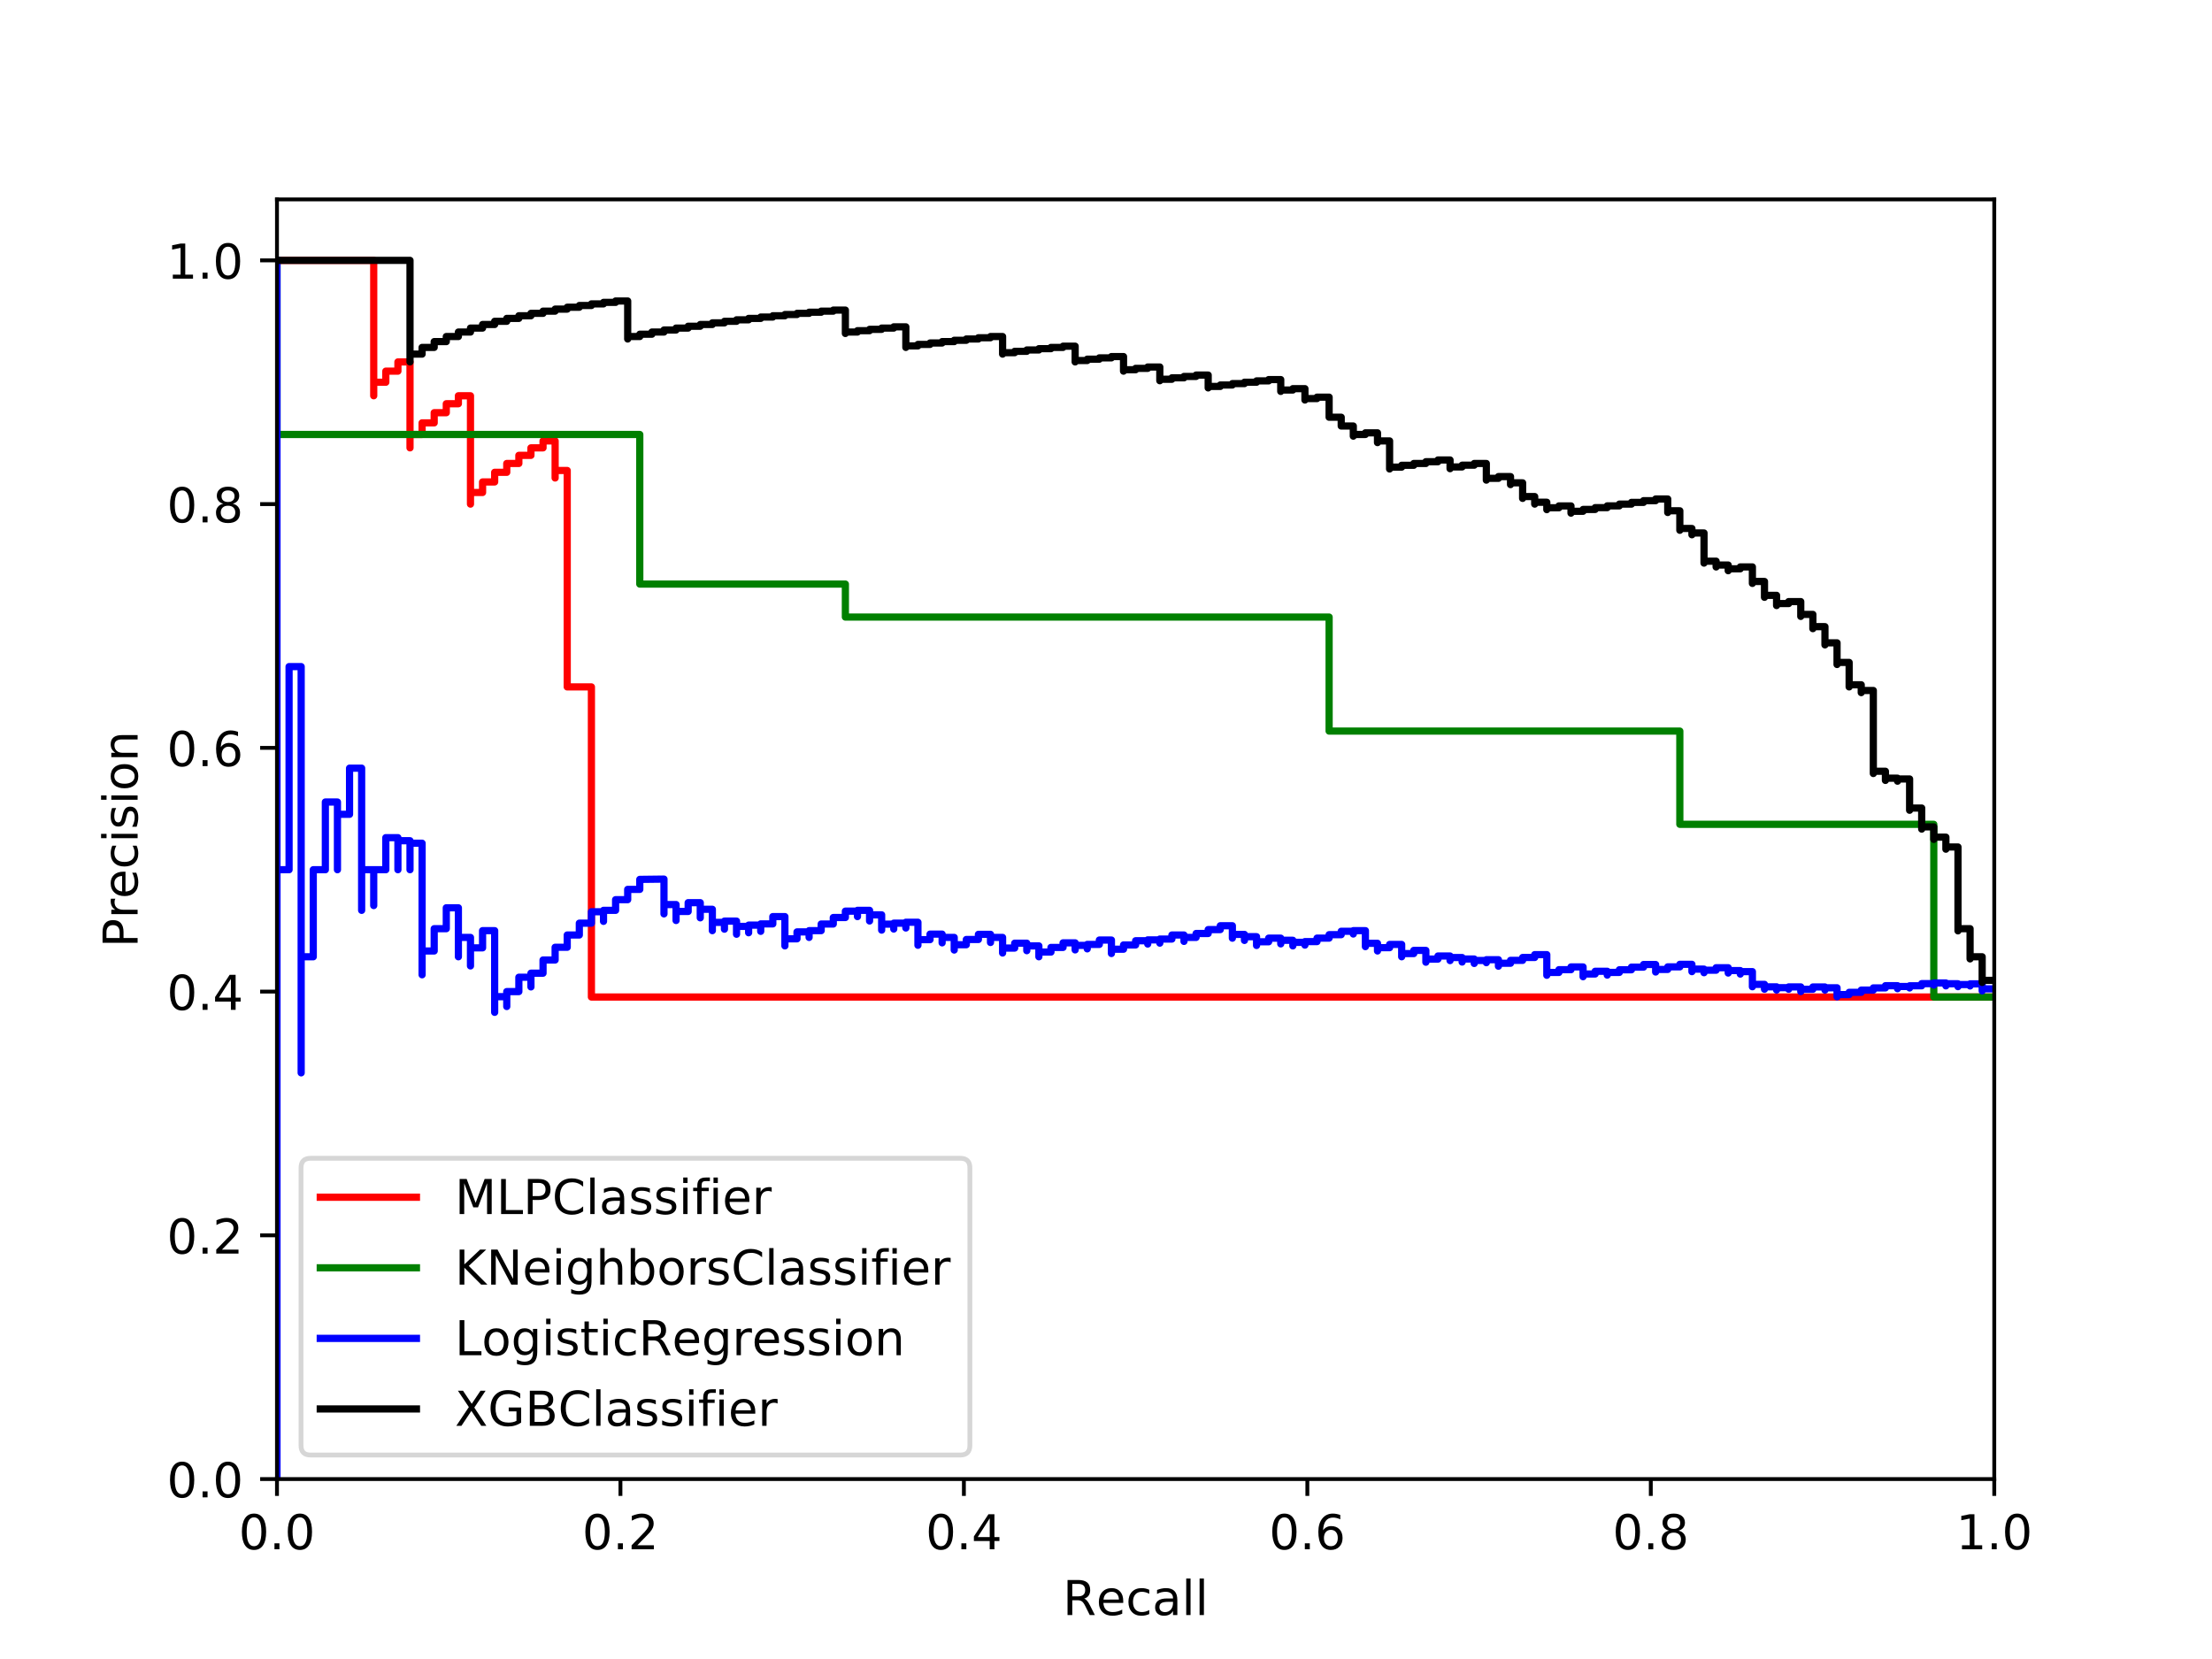 <?xml version="1.0" encoding="utf-8" standalone="no"?>
<!DOCTYPE svg PUBLIC "-//W3C//DTD SVG 1.1//EN"
  "http://www.w3.org/Graphics/SVG/1.1/DTD/svg11.dtd">
<!-- Created with matplotlib (http://matplotlib.org/) -->
<svg height="345pt" version="1.1" viewBox="0 0 460 345" width="460pt" xmlns="http://www.w3.org/2000/svg" xmlns:xlink="http://www.w3.org/1999/xlink">
 <defs>
  <style type="text/css">
*{stroke-linecap:butt;stroke-linejoin:round;}
  </style>
 </defs>
 <g id="figure_1">
  <g id="patch_1">
   <path d="M 0 345.6 
L 460.8 345.6 
L 460.8 0 
L 0 0 
z
" style="fill:#ffffff;"/>
  </g>
  <g id="axes_1">
   <g id="patch_2">
    <path d="M 57.6 307.584 
L 414.72 307.584 
L 414.72 41.472 
L 57.6 41.472 
z
" style="fill:#ffffff;"/>
   </g>
   <g id="matplotlib.axis_1">
    <g id="xtick_1">
     <g id="line2d_1">
      <defs>
       <path d="M 0 0 
L 0 3.5 
" id="m54ac42777d" style="stroke:#000000;stroke-width:0.8;"/>
      </defs>
      <g>
       <use style="stroke:#000000;stroke-width:0.8;" x="57.6" xlink:href="#m54ac42777d" y="307.584"/>
      </g>
     </g>
     <g id="text_1">
      <!-- 0.0 -->
      <defs>
       <path d="M 31.781 66.406 
Q 24.172 66.406 20.328 58.906 
Q 16.5 51.422 16.5 36.375 
Q 16.5 21.391 20.328 13.891 
Q 24.172 6.391 31.781 6.391 
Q 39.453 6.391 43.281 13.891 
Q 47.125 21.391 47.125 36.375 
Q 47.125 51.422 43.281 58.906 
Q 39.453 66.406 31.781 66.406 
M 31.781 74.219 
Q 44.047 74.219 50.516 64.516 
Q 56.984 54.828 56.984 36.375 
Q 56.984 17.969 50.516 8.266 
Q 44.047 -1.422 31.781 -1.422 
Q 19.531 -1.422 13.062 8.266 
Q 6.594 17.969 6.594 36.375 
Q 6.594 54.828 13.062 64.516 
Q 19.531 74.219 31.781 74.219 
" id="DejaVuSans-30"/>
       <path d="M 10.688 12.406 
L 21 12.406 
L 21 0 
L 10.688 0 
z
" id="DejaVuSans-2e"/>
      </defs>
      <g transform="translate(49.648 322.182)scale(0.1 -0.1)">
       <use xlink:href="#DejaVuSans-30"/>
       <use x="63.623" xlink:href="#DejaVuSans-2e"/>
       <use x="95.41" xlink:href="#DejaVuSans-30"/>
      </g>
     </g>
    </g>
    <g id="xtick_2">
     <g id="line2d_2">
      <g>
       <use style="stroke:#000000;stroke-width:0.8;" x="129.024" xlink:href="#m54ac42777d" y="307.584"/>
      </g>
     </g>
     <g id="text_2">
      <!-- 0.2 -->
      <defs>
       <path d="M 19.188 8.297 
L 53.609 8.297 
L 53.609 0 
L 7.328 0 
L 7.328 8.297 
Q 12.938 14.109 22.625 23.891 
Q 32.328 33.688 34.812 36.531 
Q 39.547 41.844 41.422 45.531 
Q 43.312 49.219 43.312 52.781 
Q 43.312 58.594 39.234 62.25 
Q 35.156 65.922 28.609 65.922 
Q 23.969 65.922 18.812 64.312 
Q 13.672 62.703 7.812 59.422 
L 7.812 69.391 
Q 13.766 71.781 18.938 73 
Q 24.125 74.219 28.422 74.219 
Q 39.75 74.219 46.484 68.547 
Q 53.219 62.891 53.219 53.422 
Q 53.219 48.922 51.531 44.891 
Q 49.859 40.875 45.406 35.406 
Q 44.188 33.984 37.641 27.219 
Q 31.109 20.453 19.188 8.297 
" id="DejaVuSans-32"/>
      </defs>
      <g transform="translate(121.072 322.182)scale(0.1 -0.1)">
       <use xlink:href="#DejaVuSans-30"/>
       <use x="63.623" xlink:href="#DejaVuSans-2e"/>
       <use x="95.41" xlink:href="#DejaVuSans-32"/>
      </g>
     </g>
    </g>
    <g id="xtick_3">
     <g id="line2d_3">
      <g>
       <use style="stroke:#000000;stroke-width:0.8;" x="200.448" xlink:href="#m54ac42777d" y="307.584"/>
      </g>
     </g>
     <g id="text_3">
      <!-- 0.4 -->
      <defs>
       <path d="M 37.797 64.312 
L 12.891 25.391 
L 37.797 25.391 
z
M 35.203 72.906 
L 47.609 72.906 
L 47.609 25.391 
L 58.016 25.391 
L 58.016 17.188 
L 47.609 17.188 
L 47.609 0 
L 37.797 0 
L 37.797 17.188 
L 4.891 17.188 
L 4.891 26.703 
z
" id="DejaVuSans-34"/>
      </defs>
      <g transform="translate(192.496 322.182)scale(0.1 -0.1)">
       <use xlink:href="#DejaVuSans-30"/>
       <use x="63.623" xlink:href="#DejaVuSans-2e"/>
       <use x="95.41" xlink:href="#DejaVuSans-34"/>
      </g>
     </g>
    </g>
    <g id="xtick_4">
     <g id="line2d_4">
      <g>
       <use style="stroke:#000000;stroke-width:0.8;" x="271.872" xlink:href="#m54ac42777d" y="307.584"/>
      </g>
     </g>
     <g id="text_4">
      <!-- 0.6 -->
      <defs>
       <path d="M 33.016 40.375 
Q 26.375 40.375 22.484 35.828 
Q 18.609 31.297 18.609 23.391 
Q 18.609 15.531 22.484 10.953 
Q 26.375 6.391 33.016 6.391 
Q 39.656 6.391 43.531 10.953 
Q 47.406 15.531 47.406 23.391 
Q 47.406 31.297 43.531 35.828 
Q 39.656 40.375 33.016 40.375 
M 52.594 71.297 
L 52.594 62.312 
Q 48.875 64.062 45.094 64.984 
Q 41.312 65.922 37.594 65.922 
Q 27.828 65.922 22.672 59.328 
Q 17.531 52.734 16.797 39.406 
Q 19.672 43.656 24.016 45.922 
Q 28.375 48.188 33.594 48.188 
Q 44.578 48.188 50.953 41.516 
Q 57.328 34.859 57.328 23.391 
Q 57.328 12.156 50.688 5.359 
Q 44.047 -1.422 33.016 -1.422 
Q 20.359 -1.422 13.672 8.266 
Q 6.984 17.969 6.984 36.375 
Q 6.984 53.656 15.188 63.938 
Q 23.391 74.219 37.203 74.219 
Q 40.922 74.219 44.703 73.484 
Q 48.484 72.75 52.594 71.297 
" id="DejaVuSans-36"/>
      </defs>
      <g transform="translate(263.92 322.182)scale(0.1 -0.1)">
       <use xlink:href="#DejaVuSans-30"/>
       <use x="63.623" xlink:href="#DejaVuSans-2e"/>
       <use x="95.41" xlink:href="#DejaVuSans-36"/>
      </g>
     </g>
    </g>
    <g id="xtick_5">
     <g id="line2d_5">
      <g>
       <use style="stroke:#000000;stroke-width:0.8;" x="343.296" xlink:href="#m54ac42777d" y="307.584"/>
      </g>
     </g>
     <g id="text_5">
      <!-- 0.8 -->
      <defs>
       <path d="M 31.781 34.625 
Q 24.75 34.625 20.719 30.859 
Q 16.703 27.094 16.703 20.516 
Q 16.703 13.922 20.719 10.156 
Q 24.75 6.391 31.781 6.391 
Q 38.812 6.391 42.859 10.172 
Q 46.922 13.969 46.922 20.516 
Q 46.922 27.094 42.891 30.859 
Q 38.875 34.625 31.781 34.625 
M 21.922 38.812 
Q 15.578 40.375 12.031 44.719 
Q 8.5 49.078 8.5 55.328 
Q 8.5 64.062 14.719 69.141 
Q 20.953 74.219 31.781 74.219 
Q 42.672 74.219 48.875 69.141 
Q 55.078 64.062 55.078 55.328 
Q 55.078 49.078 51.531 44.719 
Q 48 40.375 41.703 38.812 
Q 48.828 37.156 52.797 32.312 
Q 56.781 27.484 56.781 20.516 
Q 56.781 9.906 50.312 4.234 
Q 43.844 -1.422 31.781 -1.422 
Q 19.734 -1.422 13.25 4.234 
Q 6.781 9.906 6.781 20.516 
Q 6.781 27.484 10.781 32.312 
Q 14.797 37.156 21.922 38.812 
M 18.312 54.391 
Q 18.312 48.734 21.844 45.562 
Q 25.391 42.391 31.781 42.391 
Q 38.141 42.391 41.719 45.562 
Q 45.312 48.734 45.312 54.391 
Q 45.312 60.062 41.719 63.234 
Q 38.141 66.406 31.781 66.406 
Q 25.391 66.406 21.844 63.234 
Q 18.312 60.062 18.312 54.391 
" id="DejaVuSans-38"/>
      </defs>
      <g transform="translate(335.344 322.182)scale(0.1 -0.1)">
       <use xlink:href="#DejaVuSans-30"/>
       <use x="63.623" xlink:href="#DejaVuSans-2e"/>
       <use x="95.41" xlink:href="#DejaVuSans-38"/>
      </g>
     </g>
    </g>
    <g id="xtick_6">
     <g id="line2d_6">
      <g>
       <use style="stroke:#000000;stroke-width:0.8;" x="414.72" xlink:href="#m54ac42777d" y="307.584"/>
      </g>
     </g>
     <g id="text_6">
      <!-- 1.0 -->
      <defs>
       <path d="M 12.406 8.297 
L 28.516 8.297 
L 28.516 63.922 
L 10.984 60.406 
L 10.984 69.391 
L 28.422 72.906 
L 38.281 72.906 
L 38.281 8.297 
L 54.391 8.297 
L 54.391 0 
L 12.406 0 
z
" id="DejaVuSans-31"/>
      </defs>
      <g transform="translate(406.768 322.182)scale(0.1 -0.1)">
       <use xlink:href="#DejaVuSans-31"/>
       <use x="63.623" xlink:href="#DejaVuSans-2e"/>
       <use x="95.41" xlink:href="#DejaVuSans-30"/>
      </g>
     </g>
    </g>
    <g id="text_7">
     <!-- Recall -->
     <defs>
      <path d="M 44.391 34.188 
Q 47.562 33.109 50.562 29.594 
Q 53.562 26.078 56.594 19.922 
L 66.609 0 
L 56 0 
L 46.688 18.703 
Q 43.062 26.031 39.672 28.422 
Q 36.281 30.812 30.422 30.812 
L 19.672 30.812 
L 19.672 0 
L 9.812 0 
L 9.812 72.906 
L 32.078 72.906 
Q 44.578 72.906 50.734 67.672 
Q 56.891 62.453 56.891 51.906 
Q 56.891 45.016 53.688 40.469 
Q 50.484 35.938 44.391 34.188 
M 19.672 64.797 
L 19.672 38.922 
L 32.078 38.922 
Q 39.203 38.922 42.844 42.219 
Q 46.484 45.516 46.484 51.906 
Q 46.484 58.297 42.844 61.547 
Q 39.203 64.797 32.078 64.797 
z
" id="DejaVuSans-52"/>
      <path d="M 56.203 29.594 
L 56.203 25.203 
L 14.891 25.203 
Q 15.484 15.922 20.484 11.062 
Q 25.484 6.203 34.422 6.203 
Q 39.594 6.203 44.453 7.469 
Q 49.312 8.734 54.109 11.281 
L 54.109 2.781 
Q 49.266 0.734 44.188 -0.344 
Q 39.109 -1.422 33.891 -1.422 
Q 20.797 -1.422 13.156 6.188 
Q 5.516 13.812 5.516 26.812 
Q 5.516 40.234 12.766 48.109 
Q 20.016 56 32.328 56 
Q 43.359 56 49.781 48.891 
Q 56.203 41.797 56.203 29.594 
M 47.219 32.234 
Q 47.125 39.594 43.094 43.984 
Q 39.062 48.391 32.422 48.391 
Q 24.906 48.391 20.391 44.141 
Q 15.875 39.891 15.188 32.172 
z
" id="DejaVuSans-65"/>
      <path d="M 48.781 52.594 
L 48.781 44.188 
Q 44.969 46.297 41.141 47.344 
Q 37.312 48.391 33.406 48.391 
Q 24.656 48.391 19.812 42.844 
Q 14.984 37.312 14.984 27.297 
Q 14.984 17.281 19.812 11.734 
Q 24.656 6.203 33.406 6.203 
Q 37.312 6.203 41.141 7.25 
Q 44.969 8.297 48.781 10.406 
L 48.781 2.094 
Q 45.016 0.344 40.984 -0.531 
Q 36.969 -1.422 32.422 -1.422 
Q 20.062 -1.422 12.781 6.344 
Q 5.516 14.109 5.516 27.297 
Q 5.516 40.672 12.859 48.328 
Q 20.219 56 33.016 56 
Q 37.156 56 41.109 55.141 
Q 45.062 54.297 48.781 52.594 
" id="DejaVuSans-63"/>
      <path d="M 34.281 27.484 
Q 23.391 27.484 19.188 25 
Q 14.984 22.516 14.984 16.5 
Q 14.984 11.719 18.141 8.906 
Q 21.297 6.109 26.703 6.109 
Q 34.188 6.109 38.703 11.406 
Q 43.219 16.703 43.219 25.484 
L 43.219 27.484 
z
M 52.203 31.203 
L 52.203 0 
L 43.219 0 
L 43.219 8.297 
Q 40.141 3.328 35.547 0.953 
Q 30.953 -1.422 24.312 -1.422 
Q 15.922 -1.422 10.953 3.297 
Q 6 8.016 6 15.922 
Q 6 25.141 12.172 29.828 
Q 18.359 34.516 30.609 34.516 
L 43.219 34.516 
L 43.219 35.406 
Q 43.219 41.609 39.141 45 
Q 35.062 48.391 27.688 48.391 
Q 23 48.391 18.547 47.266 
Q 14.109 46.141 10.016 43.891 
L 10.016 52.203 
Q 14.938 54.109 19.578 55.047 
Q 24.219 56 28.609 56 
Q 40.484 56 46.344 49.844 
Q 52.203 43.703 52.203 31.203 
" id="DejaVuSans-61"/>
      <path d="M 9.422 75.984 
L 18.406 75.984 
L 18.406 0 
L 9.422 0 
z
" id="DejaVuSans-6c"/>
     </defs>
     <g transform="translate(221.021 335.861)scale(0.1 -0.1)">
      <use xlink:href="#DejaVuSans-52"/>
      <use x="69.42" xlink:href="#DejaVuSans-65"/>
      <use x="130.943" xlink:href="#DejaVuSans-63"/>
      <use x="185.924" xlink:href="#DejaVuSans-61"/>
      <use x="247.203" xlink:href="#DejaVuSans-6c"/>
      <use x="274.986" xlink:href="#DejaVuSans-6c"/>
     </g>
    </g>
   </g>
   <g id="matplotlib.axis_2">
    <g id="ytick_1">
     <g id="line2d_7">
      <defs>
       <path d="M 0 0 
L -3.5 0 
" id="m6c117bb375" style="stroke:#000000;stroke-width:0.8;"/>
      </defs>
      <g>
       <use style="stroke:#000000;stroke-width:0.8;" x="57.6" xlink:href="#m6c117bb375" y="307.584"/>
      </g>
     </g>
     <g id="text_8">
      <!-- 0.0 -->
      <g transform="translate(34.697 311.383)scale(0.1 -0.1)">
       <use xlink:href="#DejaVuSans-30"/>
       <use x="63.623" xlink:href="#DejaVuSans-2e"/>
       <use x="95.41" xlink:href="#DejaVuSans-30"/>
      </g>
     </g>
    </g>
    <g id="ytick_2">
     <g id="line2d_8">
      <g>
       <use style="stroke:#000000;stroke-width:0.8;" x="57.6" xlink:href="#m6c117bb375" y="256.896"/>
      </g>
     </g>
     <g id="text_9">
      <!-- 0.2 -->
      <g transform="translate(34.697 260.695)scale(0.1 -0.1)">
       <use xlink:href="#DejaVuSans-30"/>
       <use x="63.623" xlink:href="#DejaVuSans-2e"/>
       <use x="95.41" xlink:href="#DejaVuSans-32"/>
      </g>
     </g>
    </g>
    <g id="ytick_3">
     <g id="line2d_9">
      <g>
       <use style="stroke:#000000;stroke-width:0.8;" x="57.6" xlink:href="#m6c117bb375" y="206.208"/>
      </g>
     </g>
     <g id="text_10">
      <!-- 0.4 -->
      <g transform="translate(34.697 210.007)scale(0.1 -0.1)">
       <use xlink:href="#DejaVuSans-30"/>
       <use x="63.623" xlink:href="#DejaVuSans-2e"/>
       <use x="95.41" xlink:href="#DejaVuSans-34"/>
      </g>
     </g>
    </g>
    <g id="ytick_4">
     <g id="line2d_10">
      <g>
       <use style="stroke:#000000;stroke-width:0.8;" x="57.6" xlink:href="#m6c117bb375" y="155.52"/>
      </g>
     </g>
     <g id="text_11">
      <!-- 0.6 -->
      <g transform="translate(34.697 159.319)scale(0.1 -0.1)">
       <use xlink:href="#DejaVuSans-30"/>
       <use x="63.623" xlink:href="#DejaVuSans-2e"/>
       <use x="95.41" xlink:href="#DejaVuSans-36"/>
      </g>
     </g>
    </g>
    <g id="ytick_5">
     <g id="line2d_11">
      <g>
       <use style="stroke:#000000;stroke-width:0.8;" x="57.6" xlink:href="#m6c117bb375" y="104.832"/>
      </g>
     </g>
     <g id="text_12">
      <!-- 0.8 -->
      <g transform="translate(34.697 108.631)scale(0.1 -0.1)">
       <use xlink:href="#DejaVuSans-30"/>
       <use x="63.623" xlink:href="#DejaVuSans-2e"/>
       <use x="95.41" xlink:href="#DejaVuSans-38"/>
      </g>
     </g>
    </g>
    <g id="ytick_6">
     <g id="line2d_12">
      <g>
       <use style="stroke:#000000;stroke-width:0.8;" x="57.6" xlink:href="#m6c117bb375" y="54.144"/>
      </g>
     </g>
     <g id="text_13">
      <!-- 1.0 -->
      <g transform="translate(34.697 57.943)scale(0.1 -0.1)">
       <use xlink:href="#DejaVuSans-31"/>
       <use x="63.623" xlink:href="#DejaVuSans-2e"/>
       <use x="95.41" xlink:href="#DejaVuSans-30"/>
      </g>
     </g>
    </g>
    <g id="text_14">
     <!-- Precision -->
     <defs>
      <path d="M 19.672 64.797 
L 19.672 37.406 
L 32.078 37.406 
Q 38.969 37.406 42.719 40.969 
Q 46.484 44.531 46.484 51.125 
Q 46.484 57.672 42.719 61.234 
Q 38.969 64.797 32.078 64.797 
z
M 9.812 72.906 
L 32.078 72.906 
Q 44.344 72.906 50.609 67.359 
Q 56.891 61.812 56.891 51.125 
Q 56.891 40.328 50.609 34.812 
Q 44.344 29.297 32.078 29.297 
L 19.672 29.297 
L 19.672 0 
L 9.812 0 
z
" id="DejaVuSans-50"/>
      <path d="M 41.109 46.297 
Q 39.594 47.172 37.812 47.578 
Q 36.031 48 33.891 48 
Q 26.266 48 22.188 43.047 
Q 18.109 38.094 18.109 28.812 
L 18.109 0 
L 9.078 0 
L 9.078 54.688 
L 18.109 54.688 
L 18.109 46.188 
Q 20.953 51.172 25.484 53.578 
Q 30.031 56 36.531 56 
Q 37.453 56 38.578 55.875 
Q 39.703 55.766 41.062 55.516 
z
" id="DejaVuSans-72"/>
      <path d="M 9.422 54.688 
L 18.406 54.688 
L 18.406 0 
L 9.422 0 
z
M 9.422 75.984 
L 18.406 75.984 
L 18.406 64.594 
L 9.422 64.594 
z
" id="DejaVuSans-69"/>
      <path d="M 44.281 53.078 
L 44.281 44.578 
Q 40.484 46.531 36.375 47.5 
Q 32.281 48.484 27.875 48.484 
Q 21.188 48.484 17.844 46.438 
Q 14.5 44.391 14.5 40.281 
Q 14.5 37.156 16.891 35.375 
Q 19.281 33.594 26.516 31.984 
L 29.594 31.297 
Q 39.156 29.25 43.188 25.516 
Q 47.219 21.781 47.219 15.094 
Q 47.219 7.469 41.188 3.016 
Q 35.156 -1.422 24.609 -1.422 
Q 20.219 -1.422 15.453 -0.562 
Q 10.688 0.297 5.422 2 
L 5.422 11.281 
Q 10.406 8.688 15.234 7.391 
Q 20.062 6.109 24.812 6.109 
Q 31.156 6.109 34.562 8.281 
Q 37.984 10.453 37.984 14.406 
Q 37.984 18.062 35.516 20.016 
Q 33.062 21.969 24.703 23.781 
L 21.578 24.516 
Q 13.234 26.266 9.516 29.906 
Q 5.812 33.547 5.812 39.891 
Q 5.812 47.609 11.281 51.797 
Q 16.75 56 26.812 56 
Q 31.781 56 36.172 55.266 
Q 40.578 54.547 44.281 53.078 
" id="DejaVuSans-73"/>
      <path d="M 30.609 48.391 
Q 23.391 48.391 19.188 42.75 
Q 14.984 37.109 14.984 27.297 
Q 14.984 17.484 19.156 11.844 
Q 23.344 6.203 30.609 6.203 
Q 37.797 6.203 41.984 11.859 
Q 46.188 17.531 46.188 27.297 
Q 46.188 37.016 41.984 42.703 
Q 37.797 48.391 30.609 48.391 
M 30.609 56 
Q 42.328 56 49.016 48.375 
Q 55.719 40.766 55.719 27.297 
Q 55.719 13.875 49.016 6.219 
Q 42.328 -1.422 30.609 -1.422 
Q 18.844 -1.422 12.172 6.219 
Q 5.516 13.875 5.516 27.297 
Q 5.516 40.766 12.172 48.375 
Q 18.844 56 30.609 56 
" id="DejaVuSans-6f"/>
      <path d="M 54.891 33.016 
L 54.891 0 
L 45.906 0 
L 45.906 32.719 
Q 45.906 40.484 42.875 44.328 
Q 39.844 48.188 33.797 48.188 
Q 26.516 48.188 22.312 43.547 
Q 18.109 38.922 18.109 30.906 
L 18.109 0 
L 9.078 0 
L 9.078 54.688 
L 18.109 54.688 
L 18.109 46.188 
Q 21.344 51.125 25.703 53.562 
Q 30.078 56 35.797 56 
Q 45.219 56 50.047 50.172 
Q 54.891 44.344 54.891 33.016 
" id="DejaVuSans-6e"/>
     </defs>
     <g transform="translate(28.617 197.033)rotate(-90)scale(0.1 -0.1)">
      <use xlink:href="#DejaVuSans-50"/>
      <use x="60.287" xlink:href="#DejaVuSans-72"/>
      <use x="101.369" xlink:href="#DejaVuSans-65"/>
      <use x="162.893" xlink:href="#DejaVuSans-63"/>
      <use x="217.873" xlink:href="#DejaVuSans-69"/>
      <use x="245.656" xlink:href="#DejaVuSans-73"/>
      <use x="297.756" xlink:href="#DejaVuSans-69"/>
      <use x="325.539" xlink:href="#DejaVuSans-6f"/>
      <use x="386.721" xlink:href="#DejaVuSans-6e"/>
     </g>
    </g>
   </g>
   <g id="line2d_13">
    <path clip-path="url(#pa6c37ad371)" d="M 414.72 207.338 
L 122.988 207.338 
L 122.988 142.848 
L 117.958 142.848 
L 117.958 123.264 
L 117.958 123.264 
L 117.958 117.504 
L 117.958 117.504 
L 117.958 111.372 
L 117.958 111.372 
L 117.958 104.832 
L 117.958 104.832 
L 117.958 97.841 
L 115.443 97.841 
L 115.443 99.401 
L 115.443 99.401 
L 115.443 91.691 
L 112.928 91.691 
L 112.928 93.135 
L 110.414 93.135 
L 110.414 94.694 
L 107.899 94.694 
L 107.899 96.384 
L 105.384 96.384 
L 105.384 98.221 
L 102.869 98.221 
L 102.869 100.224 
L 100.354 100.224 
L 100.354 102.418 
L 97.839 102.418 
L 97.839 104.832 
L 97.839 104.832 
L 97.839 94.161 
L 97.839 94.161 
L 97.839 82.304 
L 95.324 82.304 
L 95.324 83.96 
L 92.809 83.96 
L 92.809 85.824 
L 90.294 85.824 
L 90.294 87.936 
L 87.779 87.936 
L 87.779 90.35 
L 85.264 90.35 
L 85.264 93.135 
L 85.264 93.135 
L 85.264 75.264 
L 82.749 75.264 
L 82.749 77.184 
L 80.234 77.184 
L 80.234 79.488 
L 77.719 79.488 
L 77.719 82.304 
L 77.719 82.304 
L 77.719 54.144 
L 75.205 54.144 
L 75.205 54.144 
L 72.69 54.144 
L 72.69 54.144 
L 70.175 54.144 
L 70.175 54.144 
L 67.66 54.144 
L 67.66 54.144 
L 65.145 54.144 
L 65.145 54.144 
L 62.63 54.144 
L 62.63 54.144 
L 60.115 54.144 
L 60.115 54.144 
L 57.6 54.144 
L 57.6 54.144 
" style="fill:none;stroke:#ff0000;stroke-linecap:square;stroke-width:1.5;"/>
   </g>
   <g id="line2d_14">
    <path clip-path="url(#pa6c37ad371)" d="M 414.72 207.338 
L 402.145 207.338 
L 402.145 171.422 
L 349.332 171.422 
L 349.332 152.034 
L 276.399 152.034 
L 276.399 128.322 
L 175.802 128.322 
L 175.802 121.464 
L 133.048 121.464 
L 133.048 90.35 
L 57.6 90.35 
L 57.6 54.144 
" style="fill:none;stroke:#008000;stroke-linecap:square;stroke-width:1.5;"/>
   </g>
   <g id="line2d_15">
    <path clip-path="url(#pa6c37ad371)" d="M 414.72 205.634 
L 412.205 205.634 
L 412.205 206.064 
L 412.205 205.775 
L 412.205 205.775 
L 412.205 204.601 
L 409.69 204.601 
L 409.69 205.036 
L 409.69 204.739 
L 407.175 204.739 
L 407.175 205.177 
L 407.175 204.878 
L 407.175 204.878 
L 407.175 204.578 
L 404.66 204.578 
L 404.66 205.019 
L 404.66 204.717 
L 404.66 204.717 
L 404.66 204.414 
L 402.145 204.414 
L 402.145 204.858 
L 402.145 204.553 
L 399.63 204.553 
L 399.63 205.001 
L 397.115 205.001 
L 397.115 205.451 
L 397.115 205.146 
L 394.601 205.146 
L 394.601 205.599 
L 394.601 205.292 
L 394.601 205.292 
L 394.601 204.983 
L 392.086 204.983 
L 392.086 205.44 
L 389.571 205.44 
L 389.571 205.9 
L 387.056 205.9 
L 387.056 206.363 
L 384.541 206.363 
L 384.541 206.828 
L 382.026 206.828 
L 382.026 207.296 
L 382.026 206.988 
L 382.026 206.988 
L 382.026 205.416 
L 379.511 205.416 
L 379.511 205.89 
L 379.511 205.57 
L 379.511 205.57 
L 379.511 205.249 
L 376.996 205.249 
L 376.996 205.727 
L 374.481 205.727 
L 374.481 206.208 
L 374.481 205.885 
L 374.481 205.885 
L 374.481 205.233 
L 371.966 205.233 
L 371.966 205.719 
L 371.966 205.39 
L 369.451 205.39 
L 369.451 205.88 
L 369.451 205.55 
L 369.451 205.55 
L 369.451 205.217 
L 366.936 205.217 
L 366.936 205.711 
L 366.936 205.377 
L 366.936 205.377 
L 366.936 204.702 
L 364.421 204.702 
L 364.421 205.201 
L 364.421 204.861 
L 364.421 204.861 
L 364.421 202.056 
L 361.906 202.056 
L 361.906 202.563 
L 361.906 202.202 
L 361.906 202.202 
L 361.906 201.838 
L 359.392 201.838 
L 359.392 202.349 
L 359.392 201.984 
L 359.392 201.984 
L 359.392 201.246 
L 356.877 201.246 
L 356.877 201.762 
L 354.362 201.762 
L 354.362 202.281 
L 354.362 201.909 
L 354.362 201.909 
L 354.362 201.535 
L 351.847 201.535 
L 351.847 202.059 
L 351.847 201.682 
L 351.847 201.682 
L 351.847 200.535 
L 349.332 200.535 
L 349.332 201.066 
L 346.817 201.066 
L 346.817 201.6 
L 344.302 201.6 
L 344.302 202.138 
L 344.302 201.752 
L 344.302 201.752 
L 344.302 200.576 
L 341.787 200.576 
L 341.787 201.12 
L 339.272 201.12 
L 339.272 201.669 
L 336.757 201.669 
L 336.757 202.221 
L 334.242 202.221 
L 334.242 202.778 
L 334.242 202.382 
L 334.242 202.382 
L 334.242 201.984 
L 331.727 201.984 
L 331.727 202.546 
L 329.212 202.546 
L 329.212 203.113 
L 329.212 202.712 
L 329.212 202.712 
L 329.212 201.08 
L 326.697 201.08 
L 326.697 201.654 
L 324.183 201.654 
L 324.183 202.232 
L 321.668 202.232 
L 321.668 202.815 
L 321.668 202.401 
L 321.668 202.401 
L 321.668 198.522 
L 319.153 198.522 
L 319.153 199.116 
L 316.638 199.116 
L 316.638 199.715 
L 314.123 199.715 
L 314.123 200.319 
L 311.608 200.319 
L 311.608 200.928 
L 311.608 200.482 
L 311.608 200.482 
L 311.608 199.578 
L 309.093 199.578 
L 309.093 200.194 
L 309.093 199.737 
L 306.578 199.737 
L 306.578 200.359 
L 306.578 199.899 
L 306.578 199.899 
L 306.578 199.435 
L 304.063 199.435 
L 304.063 200.064 
L 304.063 199.597 
L 304.063 199.597 
L 304.063 199.125 
L 301.548 199.125 
L 301.548 199.761 
L 301.548 199.286 
L 301.548 199.286 
L 301.548 198.807 
L 299.033 198.807 
L 299.033 199.45 
L 296.518 199.45 
L 296.518 200.098 
L 296.518 199.616 
L 296.518 199.616 
L 296.518 197.644 
L 294.003 197.644 
L 294.003 198.303 
L 291.488 198.303 
L 291.488 198.967 
L 291.488 198.464 
L 291.488 198.464 
L 291.488 196.405 
L 288.974 196.405 
L 288.974 197.079 
L 286.459 197.079 
L 286.459 197.76 
L 286.459 197.235 
L 286.459 197.235 
L 286.459 196.168 
L 283.944 196.168 
L 283.944 196.858 
L 283.944 196.318 
L 283.944 196.318 
L 283.944 193.536 
L 281.429 193.536 
L 281.429 194.236 
L 281.429 193.664 
L 278.914 193.664 
L 278.914 194.372 
L 276.399 194.372 
L 276.399 195.088 
L 273.884 195.088 
L 273.884 195.81 
L 271.369 195.81 
L 271.369 196.541 
L 271.369 195.965 
L 268.854 195.965 
L 268.854 196.704 
L 268.854 196.123 
L 268.854 196.123 
L 268.854 195.537 
L 266.339 195.537 
L 266.339 196.285 
L 266.339 195.693 
L 266.339 195.693 
L 266.339 195.095 
L 263.824 195.095 
L 263.824 195.852 
L 261.309 195.852 
L 261.309 196.618 
L 261.309 196.015 
L 261.309 196.015 
L 261.309 194.789 
L 258.794 194.789 
L 258.794 195.566 
L 258.794 194.944 
L 258.794 194.944 
L 258.794 194.315 
L 256.279 194.315 
L 256.279 195.102 
L 256.279 194.467 
L 256.279 194.467 
L 256.279 192.516 
L 253.765 192.516 
L 253.765 193.316 
L 251.25 193.316 
L 251.25 194.125 
L 248.735 194.125 
L 248.735 194.944 
L 246.22 194.944 
L 246.22 195.772 
L 246.22 195.111 
L 246.22 195.111 
L 246.22 194.441 
L 243.705 194.441 
L 243.705 195.281 
L 241.19 195.281 
L 241.19 196.131 
L 241.19 195.456 
L 238.675 195.456 
L 238.675 196.318 
L 238.675 195.635 
L 236.16 195.635 
L 236.16 196.508 
L 233.645 196.508 
L 233.645 197.393 
L 231.13 197.393 
L 231.13 198.288 
L 231.13 197.601 
L 231.13 197.601 
L 231.13 195.486 
L 228.615 195.486 
L 228.615 196.397 
L 226.1 196.397 
L 226.1 197.321 
L 226.1 196.6 
L 223.585 196.6 
L 223.585 197.538 
L 223.585 196.809 
L 223.585 196.809 
L 223.585 196.07 
L 221.07 196.07 
L 221.07 197.023 
L 218.555 197.023 
L 218.555 197.988 
L 216.041 197.988 
L 216.041 198.967 
L 216.041 198.223 
L 216.041 198.223 
L 216.041 196.704 
L 213.526 196.704 
L 213.526 197.701 
L 213.526 196.927 
L 213.526 196.927 
L 213.526 196.142 
L 211.011 196.142 
L 211.011 197.157 
L 208.496 197.157 
L 208.496 198.185 
L 208.496 197.393 
L 208.496 197.393 
L 208.496 194.944 
L 205.981 194.944 
L 205.981 195.995 
L 205.981 195.156 
L 205.981 195.156 
L 205.981 194.304 
L 203.466 194.304 
L 203.466 195.374 
L 200.951 195.374 
L 200.951 196.46 
L 198.436 196.46 
L 198.436 197.564 
L 198.436 196.704 
L 198.436 196.704 
L 198.436 194.944 
L 195.921 194.944 
L 195.921 196.07 
L 195.921 195.171 
L 195.921 195.171 
L 195.921 194.257 
L 193.406 194.257 
L 193.406 195.406 
L 190.891 195.406 
L 190.891 196.573 
L 190.891 195.648 
L 190.891 195.648 
L 190.891 191.788 
L 188.376 191.788 
L 188.376 192.985 
L 188.376 191.98 
L 185.861 191.98 
L 185.861 193.2 
L 185.861 192.178 
L 183.346 192.178 
L 183.346 193.422 
L 183.346 192.384 
L 183.346 192.384 
L 183.346 190.251 
L 180.832 190.251 
L 180.832 191.523 
L 180.832 190.428 
L 180.832 190.428 
L 180.832 189.312 
L 178.317 189.312 
L 178.317 190.612 
L 178.317 189.476 
L 175.802 189.476 
L 175.802 190.803 
L 173.287 190.803 
L 173.287 192.156 
L 170.772 192.156 
L 170.772 193.536 
L 168.257 193.536 
L 168.257 194.944 
L 168.257 193.795 
L 165.742 193.795 
L 165.742 195.234 
L 163.227 195.234 
L 163.227 196.704 
L 163.227 195.537 
L 163.227 195.537 
L 163.227 190.612 
L 160.712 190.612 
L 160.712 192.128 
L 158.197 192.128 
L 158.197 193.678 
L 158.197 192.384 
L 155.682 192.384 
L 155.682 193.973 
L 155.682 192.652 
L 153.167 192.652 
L 153.167 194.281 
L 153.167 192.933 
L 153.167 192.933 
L 153.167 191.551 
L 150.652 191.551 
L 150.652 193.227 
L 150.652 191.815 
L 148.137 191.815 
L 148.137 193.536 
L 148.137 192.092 
L 148.137 192.092 
L 148.137 189.093 
L 145.623 189.093 
L 145.623 190.868 
L 145.623 189.312 
L 145.623 189.312 
L 145.623 187.714 
L 143.108 187.714 
L 143.108 189.543 
L 140.593 189.543 
L 140.593 191.424 
L 140.593 189.788 
L 140.593 189.788 
L 140.593 188.105 
L 138.078 188.105 
L 138.078 190.047 
L 138.078 188.318 
L 138.078 188.318 
L 138.078 182.814 
L 133.048 182.875 
L 133.048 184.952 
L 130.533 184.952 
L 130.533 187.096 
L 128.018 187.096 
L 128.018 189.312 
L 125.503 189.312 
L 125.503 191.603 
L 125.503 189.603 
L 122.988 189.603 
L 122.988 191.98 
L 120.473 191.98 
L 120.473 194.441 
L 117.958 194.441 
L 117.958 196.992 
L 115.443 196.992 
L 115.443 199.637 
L 112.928 199.637 
L 112.928 202.382 
L 110.414 202.382 
L 110.414 205.233 
L 110.414 203.226 
L 107.899 203.226 
L 107.899 206.208 
L 105.384 206.208 
L 105.384 209.311 
L 105.384 207.264 
L 102.869 207.264 
L 102.869 210.522 
L 102.869 208.412 
L 102.869 208.412 
L 102.869 193.536 
L 100.354 193.536 
L 100.354 197.11 
L 97.839 197.11 
L 97.839 200.872 
L 97.839 197.988 
L 97.839 197.988 
L 97.839 194.944 
L 95.324 194.944 
L 95.324 198.967 
L 95.324 195.772 
L 95.324 195.772 
L 95.324 188.784 
L 92.809 188.784 
L 92.809 193.127 
L 90.294 193.127 
L 90.294 197.76 
L 87.779 197.76 
L 87.779 202.712 
L 87.779 198.967 
L 87.779 198.967 
L 87.779 175.354 
L 85.264 175.354 
L 85.264 180.864 
L 85.264 180.864 
L 85.264 180.864 
L 85.264 174.83 
L 82.749 174.83 
L 82.749 180.864 
L 82.749 180.864 
L 82.749 180.864 
L 82.749 174.195 
L 80.234 174.195 
L 80.234 180.864 
L 77.719 180.864 
L 77.719 188.318 
L 77.719 188.318 
L 77.719 188.318 
L 77.719 180.864 
L 75.205 180.864 
L 75.205 189.312 
L 75.205 189.312 
L 75.205 189.312 
L 75.205 159.744 
L 72.69 159.744 
L 72.69 169.344 
L 70.175 169.344 
L 70.175 180.864 
L 70.175 180.864 
L 70.175 180.864 
L 70.175 166.784 
L 67.66 166.784 
L 67.66 180.864 
L 65.145 180.864 
L 65.145 198.967 
L 62.63 198.967 
L 62.63 223.104 
L 62.63 206.208 
L 62.63 206.208 
L 62.63 138.624 
L 60.115 138.624 
L 60.115 180.864 
L 57.6 180.864 
L 57.6 307.584 
L 57.6 307.584 
L 57.6 307.584 
L 57.6 54.144 
L 57.6 54.144 
" style="fill:none;stroke:#0000ff;stroke-linecap:square;stroke-width:1.5;"/>
   </g>
   <g id="line2d_16">
    <path clip-path="url(#pa6c37ad371)" d="M 414.72 203.871 
L 412.205 203.871 
L 412.205 204.304 
L 412.205 204.004 
L 412.205 204.004 
L 412.205 198.967 
L 409.69 198.967 
L 409.69 199.408 
L 409.69 199.078 
L 409.69 199.078 
L 409.69 193.127 
L 407.175 193.127 
L 407.175 193.577 
L 407.175 193.207 
L 407.175 193.207 
L 407.175 176.136 
L 404.66 176.136 
L 404.66 176.593 
L 404.66 176.593 
L 404.66 176.593 
L 404.66 174.093 
L 402.145 174.093 
L 402.145 174.552 
L 402.145 174.552 
L 402.145 174.552 
L 402.145 171.954 
L 399.63 171.954 
L 399.63 172.416 
L 399.63 172.416 
L 399.63 172.416 
L 399.63 168.038 
L 397.115 168.038 
L 397.115 168.501 
L 397.115 168.501 
L 397.115 168.501 
L 397.115 161.991 
L 394.601 161.991 
L 394.601 162.452 
L 394.601 162.452 
L 394.601 162.452 
L 394.601 161.829 
L 392.086 161.829 
L 392.086 162.293 
L 392.086 162.293 
L 392.086 162.293 
L 392.086 160.39 
L 389.571 160.39 
L 389.571 160.856 
L 389.571 160.856 
L 389.571 160.856 
L 389.571 143.593 
L 387.056 143.593 
L 387.056 144.034 
L 387.056 144.034 
L 387.056 144.034 
L 387.056 142.407 
L 384.541 142.407 
L 384.541 142.848 
L 384.541 142.848 
L 384.541 142.848 
L 384.541 137.753 
L 382.026 137.753 
L 382.026 138.186 
L 382.026 138.186 
L 382.026 138.186 
L 382.026 133.681 
L 379.511 133.681 
L 379.511 134.106 
L 379.511 134.106 
L 379.511 134.106 
L 379.511 130.314 
L 376.996 130.314 
L 376.996 130.733 
L 376.996 130.733 
L 376.996 130.733 
L 376.996 127.769 
L 374.481 127.769 
L 374.481 128.183 
L 374.481 128.183 
L 374.481 128.183 
L 374.481 125.107 
L 371.966 125.107 
L 371.966 125.515 
L 369.451 125.515 
L 369.451 125.928 
L 369.451 125.928 
L 369.451 125.928 
L 369.451 123.803 
L 366.936 123.803 
L 366.936 124.213 
L 366.936 124.213 
L 366.936 124.213 
L 366.936 120.919 
L 364.421 120.919 
L 364.421 121.321 
L 364.421 121.321 
L 364.421 121.321 
L 364.421 117.893 
L 361.906 117.893 
L 361.906 118.286 
L 359.392 118.286 
L 359.392 118.685 
L 359.392 118.685 
L 359.392 118.685 
L 359.392 117.504 
L 356.877 117.504 
L 356.877 117.902 
L 356.877 117.902 
L 356.877 117.902 
L 356.877 116.702 
L 354.362 116.702 
L 354.362 117.1 
L 354.362 117.1 
L 354.362 117.1 
L 354.362 110.835 
L 351.847 110.835 
L 351.847 111.21 
L 351.847 111.21 
L 351.847 111.21 
L 351.847 109.901 
L 349.332 109.901 
L 349.332 110.275 
L 349.332 110.275 
L 349.332 110.275 
L 349.332 106.221 
L 346.817 106.221 
L 346.817 106.58 
L 346.817 106.58 
L 346.817 106.58 
L 346.817 103.769 
L 344.302 103.769 
L 344.302 104.118 
L 341.787 104.118 
L 341.787 104.473 
L 339.272 104.473 
L 339.272 104.832 
L 336.757 104.832 
L 336.757 105.197 
L 334.242 105.197 
L 334.242 105.567 
L 331.727 105.567 
L 331.727 105.942 
L 329.212 105.942 
L 329.212 106.323 
L 326.697 106.323 
L 326.697 106.709 
L 326.697 106.709 
L 326.697 106.709 
L 326.697 105.21 
L 324.183 105.21 
L 324.183 105.594 
L 321.668 105.594 
L 321.668 105.984 
L 321.668 105.984 
L 321.668 105.984 
L 321.668 104.445 
L 319.153 104.445 
L 319.153 104.832 
L 319.153 104.832 
L 319.153 104.832 
L 319.153 103.26 
L 316.638 103.26 
L 316.638 103.644 
L 316.638 103.644 
L 316.638 103.644 
L 316.638 100.407 
L 314.123 100.407 
L 314.123 100.777 
L 314.123 100.777 
L 314.123 100.777 
L 314.123 99.109 
L 311.608 99.109 
L 311.608 99.475 
L 309.093 99.475 
L 309.093 99.846 
L 309.093 99.846 
L 309.093 99.846 
L 309.093 96.384 
L 306.578 96.384 
L 306.578 96.739 
L 304.063 96.739 
L 304.063 97.1 
L 301.548 97.1 
L 301.548 97.467 
L 301.548 97.467 
L 301.548 97.467 
L 301.548 95.656 
L 299.033 95.656 
L 299.033 96.017 
L 296.518 96.017 
L 296.518 96.384 
L 294.003 96.384 
L 294.003 96.758 
L 291.488 96.758 
L 291.488 97.138 
L 288.974 97.138 
L 288.974 97.526 
L 288.974 97.526 
L 288.974 97.526 
L 288.974 91.691 
L 286.459 91.691 
L 286.459 92.042 
L 286.459 92.042 
L 286.459 92.042 
L 286.459 90.008 
L 283.944 90.008 
L 283.944 90.35 
L 281.429 90.35 
L 281.429 90.698 
L 281.429 90.698 
L 281.429 90.698 
L 281.429 88.592 
L 278.914 88.592 
L 278.914 86.765 
L 276.399 86.765 
L 276.399 82.591 
L 273.884 82.591 
L 273.884 82.885 
L 271.369 82.885 
L 271.369 83.184 
L 271.369 83.184 
L 271.369 83.184 
L 271.369 80.822 
L 268.854 80.822 
L 268.854 81.106 
L 266.339 81.106 
L 266.339 81.396 
L 266.339 81.396 
L 266.339 81.396 
L 266.339 78.937 
L 263.824 78.937 
L 263.824 79.209 
L 261.309 79.209 
L 261.309 79.488 
L 258.794 79.488 
L 258.794 79.773 
L 256.279 79.773 
L 256.279 80.064 
L 253.765 80.064 
L 253.765 80.362 
L 251.25 80.362 
L 251.25 80.667 
L 251.25 80.667 
L 251.25 80.667 
L 251.25 77.997 
L 248.735 77.997 
L 248.735 78.281 
L 246.22 78.281 
L 246.22 78.572 
L 243.705 78.572 
L 243.705 78.87 
L 241.19 78.87 
L 241.19 79.175 
L 241.19 79.175 
L 241.19 79.175 
L 241.19 76.32 
L 238.675 76.32 
L 238.675 76.601 
L 236.16 76.601 
L 236.16 76.889 
L 233.645 76.889 
L 233.645 77.184 
L 233.645 77.184 
L 233.645 77.184 
L 233.645 74.152 
L 231.13 74.152 
L 231.13 74.419 
L 228.615 74.419 
L 228.615 74.693 
L 226.1 74.693 
L 226.1 74.975 
L 223.585 74.975 
L 223.585 75.264 
L 223.585 75.264 
L 223.585 75.264 
L 223.585 71.992 
L 221.07 71.992 
L 221.07 72.247 
L 218.555 72.247 
L 218.555 72.509 
L 216.041 72.509 
L 216.041 72.779 
L 213.526 72.779 
L 213.526 73.057 
L 211.011 73.057 
L 211.011 73.344 
L 208.496 73.344 
L 208.496 73.639 
L 208.496 73.639 
L 208.496 73.639 
L 208.496 69.984 
L 205.981 69.984 
L 205.981 70.235 
L 203.466 70.235 
L 203.466 70.495 
L 200.951 70.495 
L 200.951 70.763 
L 198.436 70.763 
L 198.436 71.04 
L 195.921 71.04 
L 195.921 71.326 
L 193.406 71.326 
L 193.406 71.623 
L 190.891 71.623 
L 190.891 71.929 
L 188.376 71.929 
L 188.376 72.247 
L 188.376 72.247 
L 188.376 72.247 
L 188.376 67.968 
L 185.861 67.968 
L 185.861 68.224 
L 183.346 68.224 
L 183.346 68.49 
L 180.832 68.49 
L 180.832 68.766 
L 178.317 68.766 
L 178.317 69.052 
L 175.802 69.052 
L 175.802 69.35 
L 175.802 69.35 
L 175.802 69.35 
L 175.802 64.488 
L 173.287 64.488 
L 173.287 64.704 
L 170.772 64.704 
L 170.772 64.929 
L 168.257 64.929 
L 168.257 65.163 
L 165.742 65.163 
L 165.742 65.408 
L 163.227 65.408 
L 163.227 65.664 
L 160.712 65.664 
L 160.712 65.932 
L 158.197 65.932 
L 158.197 66.213 
L 155.682 66.213 
L 155.682 66.507 
L 153.167 66.507 
L 153.167 66.816 
L 150.652 66.816 
L 150.652 67.141 
L 148.137 67.141 
L 148.137 67.483 
L 145.623 67.483 
L 145.623 67.843 
L 143.108 67.843 
L 143.108 68.224 
L 140.593 68.224 
L 140.593 68.626 
L 138.078 68.626 
L 138.078 69.052 
L 135.563 69.052 
L 135.563 69.504 
L 133.048 69.504 
L 133.048 69.984 
L 130.533 69.984 
L 130.533 70.495 
L 130.533 70.495 
L 130.533 70.495 
L 130.533 62.592 
L 128.018 62.592 
L 128.018 62.883 
L 125.503 62.883 
L 125.503 63.195 
L 122.988 63.195 
L 122.988 63.531 
L 120.473 63.531 
L 120.473 63.892 
L 117.958 63.892 
L 117.958 64.282 
L 115.443 64.282 
L 115.443 64.704 
L 112.928 64.704 
L 112.928 65.163 
L 110.414 65.163 
L 110.414 65.664 
L 107.899 65.664 
L 107.899 66.213 
L 105.384 66.213 
L 105.384 66.816 
L 102.869 66.816 
L 102.869 67.483 
L 100.354 67.483 
L 100.354 68.224 
L 97.839 68.224 
L 97.839 69.052 
L 95.324 69.052 
L 95.324 69.984 
L 92.809 69.984 
L 92.809 71.04 
L 90.294 71.04 
L 90.294 72.247 
L 87.779 72.247 
L 87.779 73.639 
L 85.264 73.639 
L 85.264 75.264 
L 85.264 75.264 
L 85.264 75.264 
L 85.264 54.144 
L 57.6 54.144 
L 57.6 54.144 
" style="fill:none;stroke:#000000;stroke-linecap:square;stroke-width:1.5;"/>
   </g>
   <g id="patch_3">
    <path d="M 57.6 307.584 
L 57.6 41.472 
" style="fill:none;stroke:#000000;stroke-linecap:square;stroke-linejoin:miter;stroke-width:0.8;"/>
   </g>
   <g id="patch_4">
    <path d="M 414.72 307.584 
L 414.72 41.472 
" style="fill:none;stroke:#000000;stroke-linecap:square;stroke-linejoin:miter;stroke-width:0.8;"/>
   </g>
   <g id="patch_5">
    <path d="M 57.6 307.584 
L 414.72 307.584 
" style="fill:none;stroke:#000000;stroke-linecap:square;stroke-linejoin:miter;stroke-width:0.8;"/>
   </g>
   <g id="patch_6">
    <path d="M 57.6 41.472 
L 414.72 41.472 
" style="fill:none;stroke:#000000;stroke-linecap:square;stroke-linejoin:miter;stroke-width:0.8;"/>
   </g>
   <g id="legend_1">
    <g id="patch_7">
     <path d="M 64.6 302.584 
L 199.692 302.584 
Q 201.692 302.584 201.692 300.584 
L 201.692 242.871 
Q 201.692 240.871 199.692 240.871 
L 64.6 240.871 
Q 62.6 240.871 62.6 242.871 
L 62.6 300.584 
Q 62.6 302.584 64.6 302.584 
z
" style="fill:#ffffff;opacity:0.8;stroke:#cccccc;stroke-linejoin:miter;"/>
    </g>
    <g id="line2d_17">
     <path d="M 66.6 248.97 
L 86.6 248.97 
" style="fill:none;stroke:#ff0000;stroke-linecap:square;stroke-width:1.5;"/>
    </g>
    <g id="line2d_18"/>
    <g id="text_15">
     <!-- MLPClassifier -->
     <defs>
      <path d="M 9.812 72.906 
L 24.516 72.906 
L 43.109 23.297 
L 61.812 72.906 
L 76.516 72.906 
L 76.516 0 
L 66.891 0 
L 66.891 64.016 
L 48.094 14.016 
L 38.188 14.016 
L 19.391 64.016 
L 19.391 0 
L 9.812 0 
z
" id="DejaVuSans-4d"/>
      <path d="M 9.812 72.906 
L 19.672 72.906 
L 19.672 8.297 
L 55.172 8.297 
L 55.172 0 
L 9.812 0 
z
" id="DejaVuSans-4c"/>
      <path d="M 64.406 67.281 
L 64.406 56.891 
Q 59.422 61.531 53.781 63.812 
Q 48.141 66.109 41.797 66.109 
Q 29.297 66.109 22.656 58.469 
Q 16.016 50.828 16.016 36.375 
Q 16.016 21.969 22.656 14.328 
Q 29.297 6.688 41.797 6.688 
Q 48.141 6.688 53.781 8.984 
Q 59.422 11.281 64.406 15.922 
L 64.406 5.609 
Q 59.234 2.094 53.438 0.328 
Q 47.656 -1.422 41.219 -1.422 
Q 24.656 -1.422 15.125 8.703 
Q 5.609 18.844 5.609 36.375 
Q 5.609 53.953 15.125 64.078 
Q 24.656 74.219 41.219 74.219 
Q 47.75 74.219 53.531 72.484 
Q 59.328 70.75 64.406 67.281 
" id="DejaVuSans-43"/>
      <path d="M 37.109 75.984 
L 37.109 68.5 
L 28.516 68.5 
Q 23.688 68.5 21.797 66.547 
Q 19.922 64.594 19.922 59.516 
L 19.922 54.688 
L 34.719 54.688 
L 34.719 47.703 
L 19.922 47.703 
L 19.922 0 
L 10.891 0 
L 10.891 47.703 
L 2.297 47.703 
L 2.297 54.688 
L 10.891 54.688 
L 10.891 58.5 
Q 10.891 67.625 15.141 71.797 
Q 19.391 75.984 28.609 75.984 
z
" id="DejaVuSans-66"/>
     </defs>
     <g transform="translate(94.6 252.47)scale(0.1 -0.1)">
      <use xlink:href="#DejaVuSans-4d"/>
      <use x="86.279" xlink:href="#DejaVuSans-4c"/>
      <use x="141.992" xlink:href="#DejaVuSans-50"/>
      <use x="202.295" xlink:href="#DejaVuSans-43"/>
      <use x="272.119" xlink:href="#DejaVuSans-6c"/>
      <use x="299.902" xlink:href="#DejaVuSans-61"/>
      <use x="361.182" xlink:href="#DejaVuSans-73"/>
      <use x="413.281" xlink:href="#DejaVuSans-73"/>
      <use x="465.381" xlink:href="#DejaVuSans-69"/>
      <use x="493.164" xlink:href="#DejaVuSans-66"/>
      <use x="528.369" xlink:href="#DejaVuSans-69"/>
      <use x="556.152" xlink:href="#DejaVuSans-65"/>
      <use x="617.676" xlink:href="#DejaVuSans-72"/>
     </g>
    </g>
    <g id="line2d_19">
     <path d="M 66.6 263.648 
L 86.6 263.648 
" style="fill:none;stroke:#008000;stroke-linecap:square;stroke-width:1.5;"/>
    </g>
    <g id="line2d_20"/>
    <g id="text_16">
     <!-- KNeighborsClassifier -->
     <defs>
      <path d="M 9.812 72.906 
L 19.672 72.906 
L 19.672 42.094 
L 52.391 72.906 
L 65.094 72.906 
L 28.906 38.922 
L 67.672 0 
L 54.688 0 
L 19.672 35.109 
L 19.672 0 
L 9.812 0 
z
" id="DejaVuSans-4b"/>
      <path d="M 9.812 72.906 
L 23.094 72.906 
L 55.422 11.922 
L 55.422 72.906 
L 64.984 72.906 
L 64.984 0 
L 51.703 0 
L 19.391 60.984 
L 19.391 0 
L 9.812 0 
z
" id="DejaVuSans-4e"/>
      <path d="M 45.406 27.984 
Q 45.406 37.75 41.375 43.109 
Q 37.359 48.484 30.078 48.484 
Q 22.859 48.484 18.828 43.109 
Q 14.797 37.75 14.797 27.984 
Q 14.797 18.266 18.828 12.891 
Q 22.859 7.516 30.078 7.516 
Q 37.359 7.516 41.375 12.891 
Q 45.406 18.266 45.406 27.984 
M 54.391 6.781 
Q 54.391 -7.172 48.188 -13.984 
Q 42 -20.797 29.203 -20.797 
Q 24.469 -20.797 20.266 -20.094 
Q 16.062 -19.391 12.109 -17.922 
L 12.109 -9.188 
Q 16.062 -11.328 19.922 -12.344 
Q 23.781 -13.375 27.781 -13.375 
Q 36.625 -13.375 41.016 -8.766 
Q 45.406 -4.156 45.406 5.172 
L 45.406 9.625 
Q 42.625 4.781 38.281 2.391 
Q 33.938 0 27.875 0 
Q 17.828 0 11.672 7.656 
Q 5.516 15.328 5.516 27.984 
Q 5.516 40.672 11.672 48.328 
Q 17.828 56 27.875 56 
Q 33.938 56 38.281 53.609 
Q 42.625 51.219 45.406 46.391 
L 45.406 54.688 
L 54.391 54.688 
z
" id="DejaVuSans-67"/>
      <path d="M 54.891 33.016 
L 54.891 0 
L 45.906 0 
L 45.906 32.719 
Q 45.906 40.484 42.875 44.328 
Q 39.844 48.188 33.797 48.188 
Q 26.516 48.188 22.312 43.547 
Q 18.109 38.922 18.109 30.906 
L 18.109 0 
L 9.078 0 
L 9.078 75.984 
L 18.109 75.984 
L 18.109 46.188 
Q 21.344 51.125 25.703 53.562 
Q 30.078 56 35.797 56 
Q 45.219 56 50.047 50.172 
Q 54.891 44.344 54.891 33.016 
" id="DejaVuSans-68"/>
      <path d="M 48.688 27.297 
Q 48.688 37.203 44.609 42.844 
Q 40.531 48.484 33.406 48.484 
Q 26.266 48.484 22.188 42.844 
Q 18.109 37.203 18.109 27.297 
Q 18.109 17.391 22.188 11.75 
Q 26.266 6.109 33.406 6.109 
Q 40.531 6.109 44.609 11.75 
Q 48.688 17.391 48.688 27.297 
M 18.109 46.391 
Q 20.953 51.266 25.266 53.625 
Q 29.594 56 35.594 56 
Q 45.562 56 51.781 48.094 
Q 58.016 40.188 58.016 27.297 
Q 58.016 14.406 51.781 6.484 
Q 45.562 -1.422 35.594 -1.422 
Q 29.594 -1.422 25.266 0.953 
Q 20.953 3.328 18.109 8.203 
L 18.109 0 
L 9.078 0 
L 9.078 75.984 
L 18.109 75.984 
z
" id="DejaVuSans-62"/>
     </defs>
     <g transform="translate(94.6 267.148)scale(0.1 -0.1)">
      <use xlink:href="#DejaVuSans-4b"/>
      <use x="65.576" xlink:href="#DejaVuSans-4e"/>
      <use x="140.381" xlink:href="#DejaVuSans-65"/>
      <use x="201.904" xlink:href="#DejaVuSans-69"/>
      <use x="229.688" xlink:href="#DejaVuSans-67"/>
      <use x="293.164" xlink:href="#DejaVuSans-68"/>
      <use x="356.543" xlink:href="#DejaVuSans-62"/>
      <use x="420.02" xlink:href="#DejaVuSans-6f"/>
      <use x="481.201" xlink:href="#DejaVuSans-72"/>
      <use x="522.314" xlink:href="#DejaVuSans-73"/>
      <use x="574.414" xlink:href="#DejaVuSans-43"/>
      <use x="644.238" xlink:href="#DejaVuSans-6c"/>
      <use x="672.021" xlink:href="#DejaVuSans-61"/>
      <use x="733.301" xlink:href="#DejaVuSans-73"/>
      <use x="785.4" xlink:href="#DejaVuSans-73"/>
      <use x="837.5" xlink:href="#DejaVuSans-69"/>
      <use x="865.283" xlink:href="#DejaVuSans-66"/>
      <use x="900.488" xlink:href="#DejaVuSans-69"/>
      <use x="928.271" xlink:href="#DejaVuSans-65"/>
      <use x="989.795" xlink:href="#DejaVuSans-72"/>
     </g>
    </g>
    <g id="line2d_21">
     <path d="M 66.6 278.326 
L 86.6 278.326 
" style="fill:none;stroke:#0000ff;stroke-linecap:square;stroke-width:1.5;"/>
    </g>
    <g id="line2d_22"/>
    <g id="text_17">
     <!-- LogisticRegression -->
     <defs>
      <path d="M 18.312 70.219 
L 18.312 54.688 
L 36.812 54.688 
L 36.812 47.703 
L 18.312 47.703 
L 18.312 18.016 
Q 18.312 11.328 20.141 9.422 
Q 21.969 7.516 27.594 7.516 
L 36.812 7.516 
L 36.812 0 
L 27.594 0 
Q 17.188 0 13.234 3.875 
Q 9.281 7.766 9.281 18.016 
L 9.281 47.703 
L 2.688 47.703 
L 2.688 54.688 
L 9.281 54.688 
L 9.281 70.219 
z
" id="DejaVuSans-74"/>
     </defs>
     <g transform="translate(94.6 281.826)scale(0.1 -0.1)">
      <use xlink:href="#DejaVuSans-4c"/>
      <use x="55.697" xlink:href="#DejaVuSans-6f"/>
      <use x="116.879" xlink:href="#DejaVuSans-67"/>
      <use x="180.355" xlink:href="#DejaVuSans-69"/>
      <use x="208.139" xlink:href="#DejaVuSans-73"/>
      <use x="260.238" xlink:href="#DejaVuSans-74"/>
      <use x="299.447" xlink:href="#DejaVuSans-69"/>
      <use x="327.23" xlink:href="#DejaVuSans-63"/>
      <use x="382.211" xlink:href="#DejaVuSans-52"/>
      <use x="451.631" xlink:href="#DejaVuSans-65"/>
      <use x="513.154" xlink:href="#DejaVuSans-67"/>
      <use x="576.631" xlink:href="#DejaVuSans-72"/>
      <use x="617.713" xlink:href="#DejaVuSans-65"/>
      <use x="679.236" xlink:href="#DejaVuSans-73"/>
      <use x="731.336" xlink:href="#DejaVuSans-73"/>
      <use x="783.436" xlink:href="#DejaVuSans-69"/>
      <use x="811.219" xlink:href="#DejaVuSans-6f"/>
      <use x="872.4" xlink:href="#DejaVuSans-6e"/>
     </g>
    </g>
    <g id="line2d_23">
     <path d="M 66.6 293.004 
L 86.6 293.004 
" style="fill:none;stroke:#000000;stroke-linecap:square;stroke-width:1.5;"/>
    </g>
    <g id="line2d_24"/>
    <g id="text_18">
     <!-- XGBClassifier -->
     <defs>
      <path d="M 6.297 72.906 
L 16.891 72.906 
L 35.016 45.797 
L 53.219 72.906 
L 63.812 72.906 
L 40.375 37.891 
L 65.375 0 
L 54.781 0 
L 34.281 31 
L 13.625 0 
L 2.984 0 
L 29 38.922 
z
" id="DejaVuSans-58"/>
      <path d="M 59.516 10.406 
L 59.516 29.984 
L 43.406 29.984 
L 43.406 38.094 
L 69.281 38.094 
L 69.281 6.781 
Q 63.578 2.734 56.688 0.656 
Q 49.812 -1.422 42 -1.422 
Q 24.906 -1.422 15.25 8.562 
Q 5.609 18.562 5.609 36.375 
Q 5.609 54.25 15.25 64.234 
Q 24.906 74.219 42 74.219 
Q 49.125 74.219 55.547 72.453 
Q 61.969 70.703 67.391 67.281 
L 67.391 56.781 
Q 61.922 61.422 55.766 63.766 
Q 49.609 66.109 42.828 66.109 
Q 29.438 66.109 22.719 58.641 
Q 16.016 51.172 16.016 36.375 
Q 16.016 21.625 22.719 14.156 
Q 29.438 6.688 42.828 6.688 
Q 48.047 6.688 52.141 7.594 
Q 56.25 8.5 59.516 10.406 
" id="DejaVuSans-47"/>
      <path d="M 19.672 34.812 
L 19.672 8.109 
L 35.5 8.109 
Q 43.453 8.109 47.281 11.406 
Q 51.125 14.703 51.125 21.484 
Q 51.125 28.328 47.281 31.562 
Q 43.453 34.812 35.5 34.812 
z
M 19.672 64.797 
L 19.672 42.828 
L 34.281 42.828 
Q 41.5 42.828 45.031 45.531 
Q 48.578 48.25 48.578 53.812 
Q 48.578 59.328 45.031 62.062 
Q 41.5 64.797 34.281 64.797 
z
M 9.812 72.906 
L 35.016 72.906 
Q 46.297 72.906 52.391 68.219 
Q 58.5 63.531 58.5 54.891 
Q 58.5 48.188 55.375 44.234 
Q 52.25 40.281 46.188 39.312 
Q 53.469 37.75 57.5 32.781 
Q 61.531 27.828 61.531 20.406 
Q 61.531 10.641 54.891 5.312 
Q 48.25 0 35.984 0 
L 9.812 0 
z
" id="DejaVuSans-42"/>
     </defs>
     <g transform="translate(94.6 296.504)scale(0.1 -0.1)">
      <use xlink:href="#DejaVuSans-58"/>
      <use x="68.506" xlink:href="#DejaVuSans-47"/>
      <use x="145.996" xlink:href="#DejaVuSans-42"/>
      <use x="214.584" xlink:href="#DejaVuSans-43"/>
      <use x="284.408" xlink:href="#DejaVuSans-6c"/>
      <use x="312.191" xlink:href="#DejaVuSans-61"/>
      <use x="373.471" xlink:href="#DejaVuSans-73"/>
      <use x="425.57" xlink:href="#DejaVuSans-73"/>
      <use x="477.67" xlink:href="#DejaVuSans-69"/>
      <use x="505.453" xlink:href="#DejaVuSans-66"/>
      <use x="540.658" xlink:href="#DejaVuSans-69"/>
      <use x="568.441" xlink:href="#DejaVuSans-65"/>
      <use x="629.965" xlink:href="#DejaVuSans-72"/>
     </g>
    </g>
   </g>
  </g>
 </g>
 <defs>
  <clipPath id="pa6c37ad371">
   <rect height="266.112" width="357.12" x="57.6" y="41.472"/>
  </clipPath>
 </defs>
</svg>
